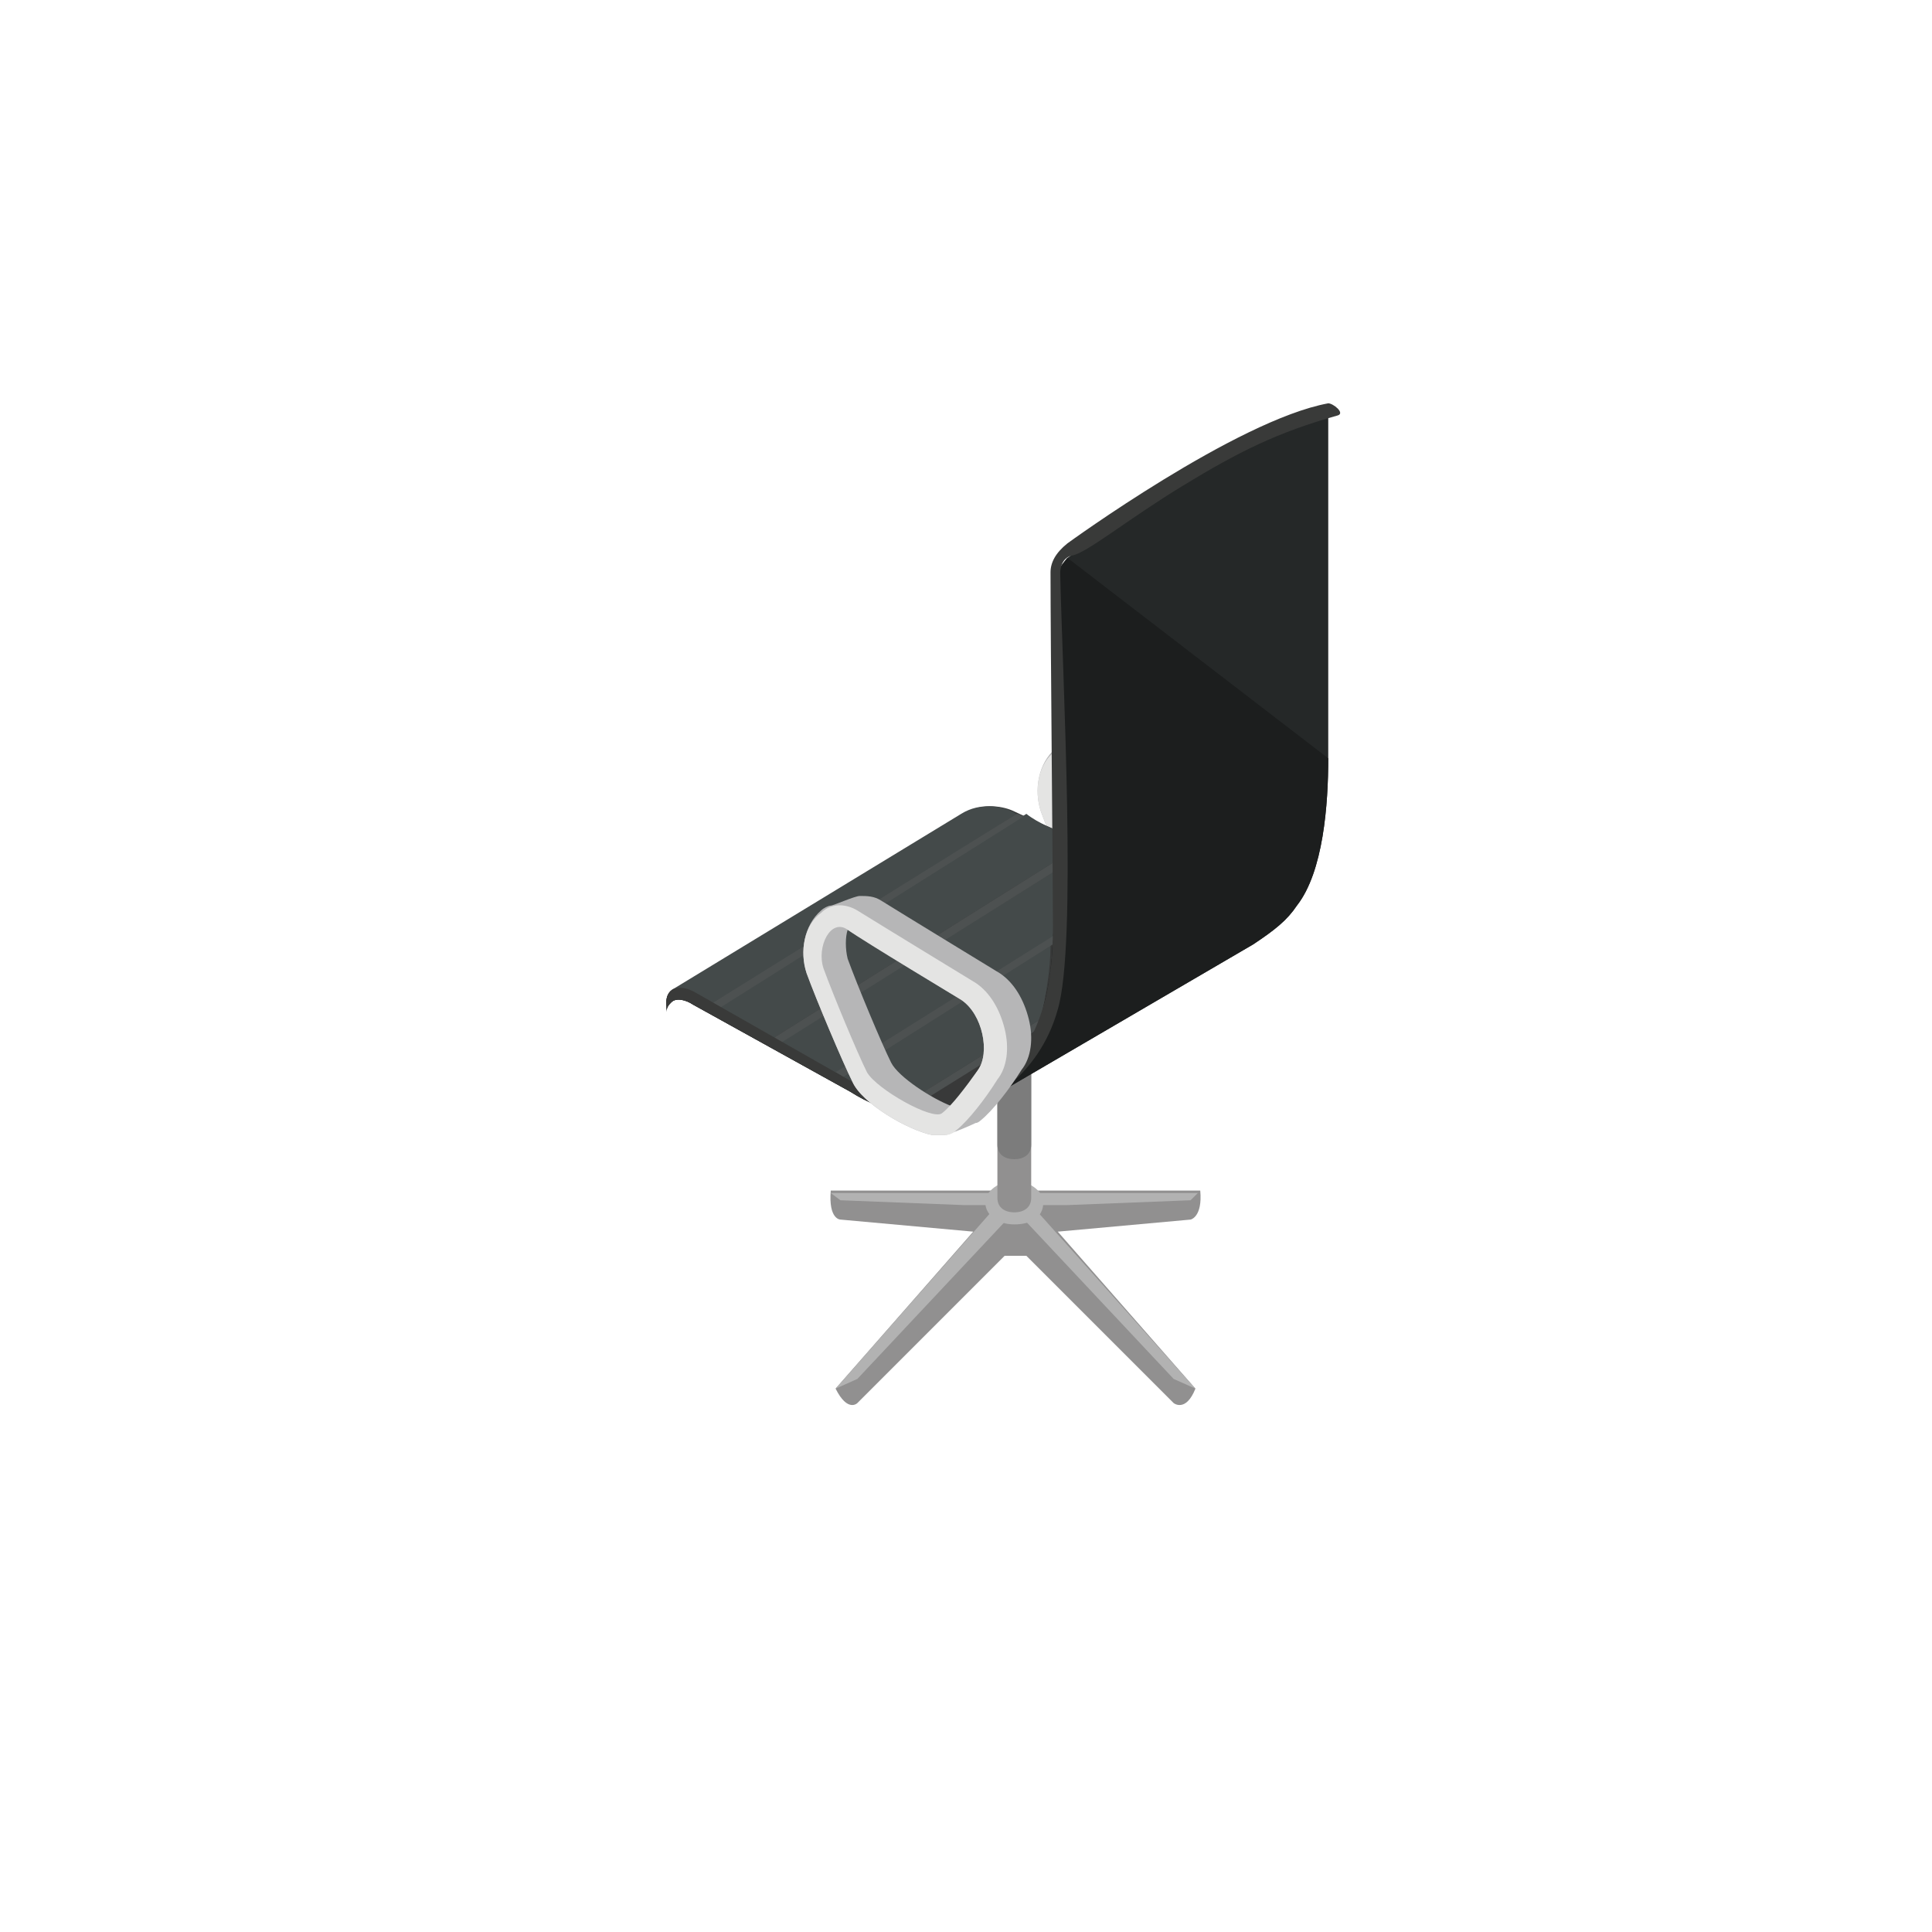 <?xml version="1.0" encoding="utf-8"?>
<!-- Generator: Adobe Illustrator 21.0.0, SVG Export Plug-In . SVG Version: 6.00 Build 0)  -->
<svg version="1.1" id="Layer_1" xmlns="http://www.w3.org/2000/svg" xmlns:xlink="http://www.w3.org/1999/xlink" x="0px" y="0px"
	 viewBox="0 0 80 80" style="enable-background:new 0 0 80 80;" xml:space="preserve">
<style type="text/css">
	.st0{fill:#B6B6B7;}
	.st1{fill:#E4E4E3;}
	.st2{fill:#919090;}
	.st3{fill:#B2B2B2;}
	.st4{fill:#7C7C7C;}
	.st5{fill:#383939;}
	.st6{fill:#252828;}
	.st7{fill:#1C1E1E;}
	.st8{fill:#444A4A;}
	.st9{fill:#4D5151;}
	.st10{fill:#393A39;}
</style>
<g id="XMLID_16148_">
	<g id="XMLID_16181_">
		<g id="XMLID_16186_">
			<path id="XMLID_16187_" class="st0" d="M43.1,33.6c0.4,1.1,1.5,3.7,1.9,4.5c0.4,0.9,2.3,2,3.3,2.2c0.1,0,0.2,0,0.4,0
				c0.1,0,0.3,0,0.4-0.1c0.1,0,0.8-0.3,1-0.4c0.1,0,0.2-0.1,0.2-0.1c0.5-0.4,1.2-1.3,1.7-2.1c0.4-0.5,0.5-1.3,0.3-2.1
				c-0.2-0.8-0.6-1.5-1.2-1.9l0,0c0,0-4.1-2.5-4.9-3c-0.3-0.2-0.6-0.2-0.9-0.2c-0.2,0-1.1,0.4-1.2,0.4c-0.1,0-0.3,0.1-0.4,0.2
				C43,31.6,42.8,32.7,43.1,33.6z M46.7,37.3c-0.4-0.8-1.4-3.2-1.8-4.3c-0.1-0.4-0.1-0.9,0-1.2c0.8,0.5,4.7,2.9,4.7,2.9
				c0.9,0.6,1.2,2.2,0.7,2.9c-0.3,0.5-0.8,1.1-1.1,1.5C48.3,38.8,46.9,37.9,46.7,37.3z"/>
		</g>
		<g id="XMLID_16182_">
			<path id="XMLID_16183_" class="st1" d="M43.1,33.6c0.4,1.1,1.5,3.7,1.9,4.5c0.4,0.9,2.3,2,3.3,2.2c0.1,0,0.2,0,0.4,0
				c0.2,0,0.4,0,0.6-0.2c0.5-0.4,1.2-1.3,1.7-2.1c0.4-0.5,0.5-1.3,0.3-2.1c-0.2-0.8-0.6-1.5-1.2-1.9l0,0c0,0-4.1-2.5-4.9-3
				c-0.5-0.3-1.1-0.3-1.5,0.1C43,31.6,42.8,32.7,43.1,33.6z M44.8,31.8c0.7,0.5,4.7,2.9,4.7,2.9c0.9,0.6,1.2,2.2,0.7,2.9
				c-0.5,0.7-1.1,1.6-1.5,1.9c-0.4,0.3-2.7-1-3.1-1.7c-0.4-0.8-1.4-3.2-1.8-4.3C43.6,32.5,44.1,31.4,44.8,31.8z"/>
		</g>
	</g>
	<g id="XMLID_16158_">
		<g id="XMLID_16170_">
			<g id="XMLID_16173_">
				<path id="XMLID_16180_" class="st2" d="M42.5,52l6.1,6.1c0,0,0.5,0.4,0.9-0.6l-5.7-6.5l5.5-0.5c0,0,0.5-0.1,0.4-1.2H34.4
					c-0.1,1.2,0.4,1.2,0.4,1.2l5.5,0.5l-5.7,6.5c0.5,1,0.9,0.6,0.9,0.6l6.1-6.1H42.5z"/>
				<polygon id="XMLID_16179_" class="st3" points="42.5,50.6 48.6,57.1 49.5,57.5 42,49.1 34.6,57.5 35.5,57.1 41.6,50.6 				"/>
				<polygon id="XMLID_16178_" class="st3" points="44.2,49.9 49.3,49.7 49.6,49.4 34.4,49.4 34.8,49.7 39.9,49.9 				"/>
				<g id="XMLID_16176_">
					<path id="XMLID_16177_" class="st3" d="M42,50.7c-0.7,0-1.2-0.4-1.2-0.9l0,0c0-0.5,0.6-0.9,1.2-0.9s1.2,0.4,1.2,0.9l0,0
						C43.2,50.4,42.7,50.7,42,50.7z"/>
				</g>
				<g id="XMLID_16174_">
					<path id="XMLID_16175_" class="st2" d="M42,50.2c-0.4,0-0.7-0.2-0.7-0.6v-5.8c0-0.4,0.3-0.7,0.7-0.7c0.4,0,0.7,0.3,0.7,0.7v5.8
						C42.7,50,42.4,50.2,42,50.2z"/>
				</g>
				<g id="XMLID_39096_">
					<path id="XMLID_39108_" class="st4" d="M42,48c-0.4,0-0.7-0.2-0.7-0.6v-5.8c0-0.4,0.3-0.7,0.7-0.7c0.4,0,0.7,0.3,0.7,0.7v5.8
						C42.7,47.8,42.4,48,42,48z"/>
				</g>
			</g>
			<path id="XMLID_16172_" class="st5" d="M43.8,34.4c0,0-1.4-0.6-1.8-0.8c-0.4-0.2-1.3-0.4-2.1,0.1l-12,7.3l0.8,0.1l8,4.5
				c0,0,3.4,1.4,5.6-1.4C44,41.9,43.8,34.4,43.8,34.4z"/>
			<path id="XMLID_16171_" class="st6" d="M55,16.8c0,0-3.1,1.4-5.7,3c-2.6,1.5-5.1,3.3-5.1,3.3s-0.6,0.7-0.6,1c0,2.2,0,12.4,0,14.2
				c0,1.9-0.2,4.1-1.8,6c0,0-1.8,2.8-5.8,0.9l-7.2-4.1c-0.7-0.4-1.3-0.2-1.2,0.6c0,0.1,0,0.2,0,0.2c0,0,0,0,0,0
				c0-0.2,0.1-0.3,0.2-0.4c0.2-0.2,0.6-0.1,0.9,0.1l6.5,3.6c3,1.9,5.4,0.5,5.4,0.5l11.3-6.6c0.9-0.6,1.4-1,1.8-1.6
				c1.1-1.4,1.3-4.2,1.3-6.1V18.5C55,16.9,55,16.8,55,16.8z"/>
			<path id="XMLID_39103_" class="st7" d="M44.2,23.1c0,0-0.6,0.7-0.6,1c0,2.2,0,12.4,0,14.2c0,1.9-0.2,4.1-1.8,6
				c0,0-1.8,2.8-5.8,0.9l-7.2-4.1c-0.7-0.4-1.3-0.2-1.2,0.6c0,0.1,0,0.2,0,0.2c0,0,0,0,0,0c0-0.2,0.1-0.3,0.2-0.4
				c0.2-0.2,0.6-0.1,0.9,0.1l6.5,3.6c3,1.9,5.4,0.5,5.4,0.5l11.3-6.6c0.9-0.6,1.4-1,1.8-1.6c1.1-1.4,1.3-4.2,1.3-6.1"/>
		</g>
		<g id="XMLID_16159_">
			<path id="XMLID_16169_" class="st5" d="M42.2,44.2c-1.4,1.8-3.3,1.9-4.5,1.7l5.3-3.3C42.8,43.2,42.5,43.8,42.2,44.2z"/>
			<path id="XMLID_16168_" class="st8" d="M43.6,38.8l-9.1,5.7l-2.3-1.3L43.8,36C43.8,36.7,43.7,37.7,43.6,38.8z"/>
			<path id="XMLID_16167_" class="st8" d="M43.8,34.4c0,0,0,0.5,0,1.2L32,43l-2.2-1.3l12.7-8C43,34.1,43.8,34.4,43.8,34.4z"/>
			<path id="XMLID_16166_" class="st8" d="M43.1,42.2l-5.8,3.6c-0.4-0.1-0.7-0.2-0.7-0.2l-1.8-1l8.7-5.5
				C43.5,40.2,43.3,41.2,43.1,42.2z"/>
			<path id="XMLID_16165_" class="st8" d="M28.6,41.1L27.8,41l12-7.3c0.8-0.5,1.7-0.3,2.1-0.1c0.1,0,0.1,0.1,0.2,0.1l-12.6,8
				L28.6,41.1z"/>
			<path id="XMLID_16164_" class="st9" d="M42.1,33.7c0.1,0,0.2,0.1,0.3,0.1l-12.7,8l-0.3-0.2L42.1,33.7z"/>
			<path id="XMLID_16163_" class="st9" d="M43.8,36l-11.5,7.2L32,43l11.8-7.4C43.8,35.7,43.8,35.8,43.8,36z"/>
			<path id="XMLID_16162_" class="st9" d="M43.6,39.1l-8.7,5.5l-0.3-0.2l9.1-5.7C43.6,38.9,43.6,39,43.6,39.1z"/>
			<path id="XMLID_16161_" class="st9" d="M43,42.6l-5.3,3.3c-0.2,0-0.3-0.1-0.4-0.1l5.8-3.6C43,42.3,43,42.5,43,42.6z"/>
			<path id="XMLID_16160_" class="st10" d="M44.2,22.5c-0.5,0.4-0.7,0.8-0.7,1.2c0,2.8,0.1,12.9,0.1,14.6c0,1.9-0.2,4.1-1.8,6
				c0,0-1.8,2.8-5.8,0.9l-7.2-4.1c-0.7-0.4-1.3-0.2-1.2,0.6c0,0.1,0,0.2,0,0.2c0,0,0,0,0,0c0-0.2,0.1-0.3,0.2-0.4
				c0.2-0.2,0.6-0.1,0.9,0.1l6.5,3.6c3,1.9,5.4,0.5,5.4,0.5s2.4-1,3.2-3.9c0.8-2.7,0.2-13.6,0.1-18.1c0,0,0-0.6,0.5-0.7
				c0.6-0.1,2.3-1.5,4.6-2.9c2.3-1.4,3.9-2.2,6.4-2.9c0.3-0.1-0.2-0.5-0.4-0.5C51.2,17.4,44.2,22.5,44.2,22.5z"/>
		</g>
	</g>
	<g id="XMLID_16149_">
		<g id="XMLID_16154_">
			<path id="XMLID_16155_" class="st0" d="M33.4,40.3c0.4,1.1,1.5,3.7,1.9,4.5c0.4,0.9,2.3,2,3.3,2.2c0.1,0,0.2,0,0.4,0
				c0.1,0,0.3,0,0.4-0.1c0.1,0,0.8-0.3,1-0.4c0.1,0,0.2-0.1,0.2-0.1c0.5-0.4,1.2-1.3,1.7-2.1c0.4-0.5,0.5-1.3,0.3-2.1
				c-0.2-0.8-0.6-1.5-1.2-1.9l0,0c0,0-4.1-2.5-4.9-3c-0.3-0.2-0.6-0.2-0.9-0.2c-0.2,0-1.1,0.4-1.2,0.4c-0.1,0-0.3,0.1-0.4,0.2
				C33.3,38.3,33.1,39.4,33.4,40.3z M36.9,44c-0.4-0.8-1.4-3.2-1.8-4.3c-0.1-0.4-0.1-0.9,0-1.2c0.8,0.5,4.7,2.9,4.7,2.9
				c0.9,0.6,1.2,2.2,0.7,2.9c-0.3,0.5-0.8,1.1-1.1,1.5C38.6,45.5,37.2,44.6,36.9,44z"/>
		</g>
		<g id="XMLID_16150_">
			<path id="XMLID_16151_" class="st1" d="M33.4,40.3c0.4,1.1,1.5,3.7,1.9,4.5c0.4,0.9,2.3,2,3.3,2.2c0.1,0,0.2,0,0.4,0
				c0.2,0,0.4,0,0.6-0.2c0.5-0.4,1.2-1.3,1.7-2.1c0.4-0.5,0.5-1.3,0.3-2.1c-0.2-0.8-0.6-1.5-1.2-1.9l0,0c0,0-4.1-2.5-4.9-3
				c-0.5-0.3-1.1-0.3-1.5,0.1C33.3,38.3,33.1,39.4,33.4,40.3z M35.1,38.5c0.7,0.5,4.7,2.9,4.7,2.9c0.9,0.6,1.2,2.2,0.7,2.9
				C40,45,39.4,45.8,39,46.1c-0.4,0.3-2.7-1-3.1-1.7c-0.4-0.8-1.4-3.2-1.8-4.3C33.8,39.2,34.4,38,35.1,38.5z"/>
		</g>
	</g>
</g>
</svg>
